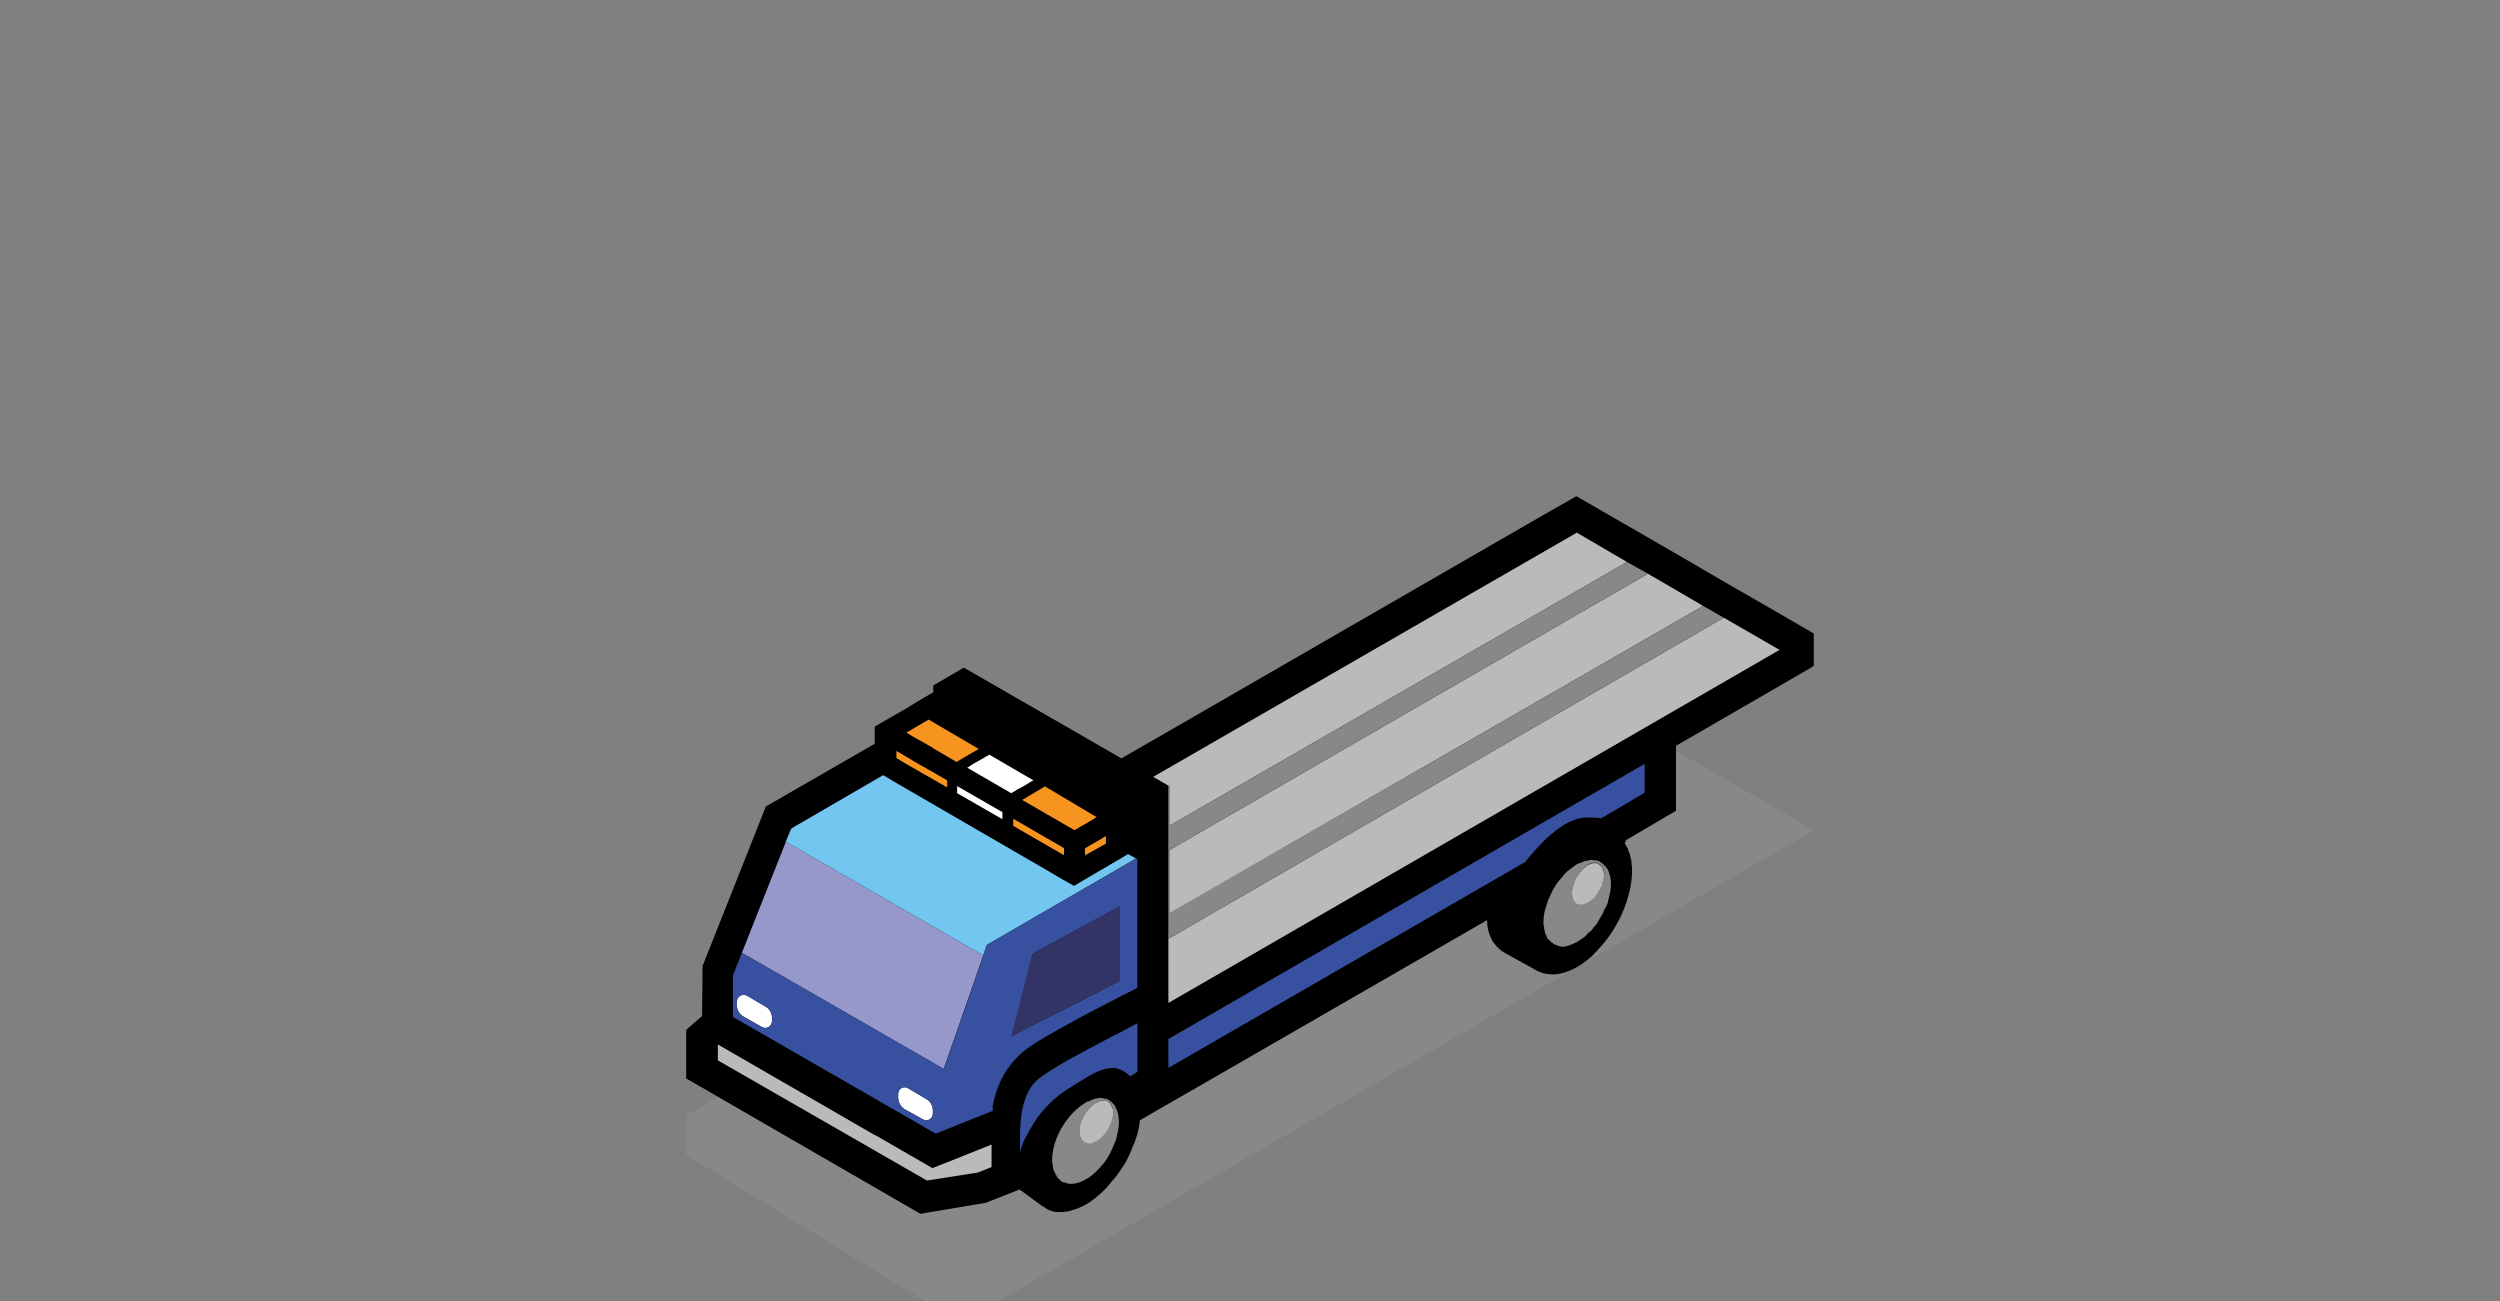 <?xml version="1.0" encoding="utf-8"?>
<!-- Generator: Adobe Illustrator 27.6.1, SVG Export Plug-In . SVG Version: 6.00 Build 0)  -->
<svg version="1.1" id="Layer_1" xmlns="http://www.w3.org/2000/svg" xmlns:xlink="http://www.w3.org/1999/xlink" x="0px" y="0px"
	 viewBox="0 0 172.91 90" style="enable-background:new 0 0 172.91 90;" xml:space="preserve">
<rect x="0" y="0" width="172.91" height="90" fill="#808080" stroke="none"/>
<style type="text/css">
	.st0{fill:#888888;}
	.st1{fill:#BABABA;}
	.st2{fill:#F79420;}
	.st3{fill:#9697CA;}
	.st4{fill:#72C6EF;}
	.st5{fill:#333366;}
	.st6{fill:#FFFFFF;}
	.st7{fill:#3751A0;}
</style>
<g>
	<path class="st0" d="M125.45,57.42v0.01l-16.37,9.45c0.35-0.2,0.7-0.46,1.02-0.75c0.32-0.32,0.61-0.64,0.9-0.99
		c0.55-0.69,1.04-1.53,1.36-2.37c0.17-0.45,0.31-0.92,0.4-1.39c0.08-0.39,0.12-0.79,0.12-1.16c0-0.15,0-0.29-0.03-0.41v-0.08
		c0-0.09-0.03-0.15-0.03-0.27c0-0.02-0.03-0.05-0.03-0.08c-0.03-0.21-0.08-0.41-0.17-0.55c0-0.06-0.03-0.12-0.03-0.15
		c-0.03-0.03-0.03-0.06-0.06-0.08c-0.06-0.12-0.11-0.21-0.17-0.32l0.11-0.09c-0.03-0.03-0.03-0.03-0.05-0.06l1.33-0.78l2.17-1.28
		v-4.15l8.59,4.96L125.45,57.42z"/>
	<path class="st0" d="M109.08,66.88L76.74,85.55l-0.26,0.15L69.04,90h-5.07L47.46,79.86v-2.72l2.2-1.28l14,8.09l4.52-0.76l2.34-0.92
		l1.57,1.15l0.03,0.03h0.05l0.21,0.15c0.08,0.06,0.2,0.11,0.32,0.14c0.05,0.03,0.14,0.06,0.23,0.06c0.05,0.03,0.14,0.03,0.23,0.03
		h0.23c0.09,0,0.17,0,0.26-0.03c0.17,0,0.35-0.03,0.52-0.11c0.29-0.06,0.61-0.21,0.93-0.38c0.09-0.05,0.18-0.1,0.26-0.16
		c0.26-0.18,0.52-0.38,0.75-0.59c0.32-0.29,0.61-0.61,0.87-0.96h0.03c0.03-0.03,0.06-0.09,0.09-0.12c0.26-0.32,0.49-0.69,0.72-1.04
		c0.21-0.38,0.41-0.78,0.55-1.22v-0.03h0.03c0.23-0.55,0.38-1.1,0.44-1.68v-0.03l1.31-0.76l2.6-1.49l15.28-8.81l4.82-2.78
		c0,0.43,0.09,0.89,0.32,1.33c0.03,0.06,0.06,0.12,0.12,0.2c0.05,0.07,0.12,0.16,0.23,0.29c0.15,0.15,0.29,0.29,0.46,0.38
		c0.03,0.03,0.06,0.03,0.18,0.11c0,0,2.14,1.19,2.2,1.22c0.06,0.03,0.12,0.06,0.17,0.06c0.03,0.03,0.06,0.03,0.09,0.03
		c0.09,0.06,0.18,0.08,0.29,0.08c0.03,0.03,0.12,0.03,0.17,0.03C107.66,67.46,108.36,67.29,109.08,66.88z"/>
	<path d="M51.03,69.03c0-0.01,0.01-0.02,0.02-0.03h-0.01C51.04,69.01,51.03,69.02,51.03,69.03z M125.25,43.7l-3.85-2.23l-1.42-0.81
		l-2.73-1.59l-1.1-0.64l-1.45-0.84l-3.47-2l-2.2-1.27l-2.18,1.24l-9.64,5.56l-16.17,9.33l-3.48,2L66.7,46.2l-0.03-0.03l-2.12,1.24
		v0.47l-1.13,0.66l-0.66,0.41l-2.26,1.3v1.19l-7.53,4.34l-4.38,11.04l-0.03,3.45l-1.1,0.96v3.36l1.36,0.78l0.84,0.49l14,8.09
		l4.52-0.76l2.34-0.92l1.57,1.15l0.03,0.03h0.05l0.21,0.15c0.08,0.06,0.2,0.11,0.32,0.14c0.05,0.03,0.14,0.06,0.23,0.06
		c0.05,0.03,0.14,0.03,0.23,0.03h0.23c0.09,0,0.17,0,0.26-0.03c0.17,0,0.35-0.03,0.52-0.11c0.29-0.06,0.61-0.21,0.93-0.38
		c0.09-0.05,0.18-0.1,0.26-0.16c0.26-0.18,0.52-0.38,0.75-0.59c0.32-0.29,0.61-0.61,0.87-0.96h0.03c0.03-0.03,0.06-0.09,0.09-0.12
		c0.26-0.32,0.49-0.69,0.72-1.04c0.21-0.38,0.41-0.78,0.55-1.22v-0.03h0.03c0.23-0.55,0.38-1.1,0.44-1.68v-0.03l1.31-0.76l2.6-1.49
		l15.28-8.81l4.82-2.78c0,0.43,0.09,0.89,0.32,1.33c0.03,0.06,0.06,0.12,0.12,0.2c0.05,0.07,0.12,0.16,0.23,0.29
		c0.15,0.15,0.29,0.29,0.46,0.38c0.03,0.03,0.06,0.03,0.18,0.11c0,0,2.14,1.19,2.2,1.22c0.06,0.03,0.12,0.06,0.17,0.06
		c0.03,0.03,0.06,0.03,0.09,0.03c0.09,0.06,0.18,0.08,0.29,0.08c0.03,0.03,0.12,0.03,0.17,0.03c0.58,0.09,1.28-0.08,2-0.49
		c0.35-0.2,0.7-0.46,1.02-0.75c0.32-0.32,0.61-0.64,0.9-0.99c0.55-0.69,1.04-1.53,1.36-2.37c0.17-0.45,0.31-0.92,0.4-1.39
		c0.08-0.39,0.12-0.79,0.12-1.16c0-0.15,0-0.29-0.03-0.41v-0.08c0-0.09-0.03-0.15-0.03-0.27c0-0.02-0.03-0.05-0.03-0.08
		c-0.03-0.21-0.08-0.41-0.17-0.55c0-0.06-0.03-0.12-0.03-0.15c-0.03-0.03-0.03-0.06-0.06-0.08c-0.06-0.12-0.11-0.21-0.17-0.32
		l0.11-0.09c-0.03-0.03-0.03-0.03-0.05-0.06l1.33-0.78l2.17-1.28v-4.49l5.5-3.18l3.8-2.2l0.23-0.15v-2.23L125.25,43.7z M51.39,68.8
		c0.02-0.01,0.03-0.01,0.05-0.01c0.01,0,0.01,0,0.02,0.01c0.01-0.01,0.02-0.01,0.03,0c0.02,0,0.03,0,0.05,0.01
		c0.01,0.01,0.01,0,0.01,0c0.04,0,0.07,0.02,0.11,0.04l1.28,0.75c0.06,0.02,0.11,0.06,0.15,0.11c0.01,0,0.02,0.01,0.03,0.03
		c0.01,0,0.02,0,0.01,0.01c0.12,0.11,0.2,0.25,0.24,0.4c0.02,0.08,0.03,0.16,0.03,0.24v0.24c0,0.04,0,0.07-0.01,0.1
		c0,0.01-0.01,0.03-0.02,0.04c0,0.02,0,0.03-0.01,0.04v0.01c-0.02,0.05-0.05,0.1-0.1,0.14c0,0.01-0.01,0.02-0.03,0.03h-0.01
		c-0.01,0.02-0.02,0.02-0.03,0.03h-0.01c-0.01,0.01-0.03,0.02-0.05,0.03c0,0,0,0-0.01,0.01c-0.09,0.03-0.19,0.04-0.3,0.01
		c-0.04-0.01-0.08-0.03-0.12-0.05h-0.01l-0.58-0.33l-0.01-0.01h-0.02v-0.01h-0.01l-0.54-0.31l-0.02-0.01H51.5l-0.07-0.05h-0.01
		c-0.06-0.04-0.12-0.09-0.17-0.14h-0.01v-0.01c0,0,0,0-0.01,0c-0.06-0.06-0.11-0.12-0.14-0.18c-0.01-0.01,0-0.01,0-0.01
		c-0.08-0.13-0.12-0.29-0.12-0.47v-0.23c0-0.03,0-0.07,0.01-0.1c-0.01-0.01,0-0.01,0-0.01c0-0.03,0.01-0.06,0.03-0.08
		c0-0.02,0.01-0.03,0.02-0.04c0-0.01,0.01-0.02,0.02-0.03c0,0,0,0,0-0.01c0.03-0.05,0.08-0.08,0.12-0.11
		c0.03-0.02,0.05-0.03,0.08-0.04c0.03-0.02,0.06-0.03,0.09-0.03C51.35,68.8,51.37,68.8,51.39,68.8z"/>
	<path d="M52.94,69.6l-1.27-0.75c-0.32-0.17-0.7,0.06-0.7,0.41v0.23c0,0.35,0.17,0.64,0.46,0.81l1.27,0.72
		c0.32,0.17,0.7-0.03,0.7-0.41v-0.23C53.4,70.07,53.23,69.75,52.94,69.6z M64.06,76.01l-1.27-0.75c-0.29-0.17-0.67,0.03-0.67,0.41
		v0.23c0,0.32,0.17,0.64,0.43,0.81l1.3,0.72c0.06,0.03,0.14,0.06,0.2,0.06c0.23,0,0.46-0.2,0.46-0.46v-0.23
		C64.53,76.47,64.35,76.15,64.06,76.01z M52.94,69.6l-1.27-0.75c-0.32-0.17-0.7,0.06-0.7,0.41v0.23c0,0.35,0.17,0.64,0.46,0.81
		l1.27,0.72c0.32,0.17,0.7-0.03,0.7-0.41v-0.23C53.4,70.07,53.23,69.75,52.94,69.6z M64.06,76.01l-1.27-0.75
		c-0.29-0.17-0.67,0.03-0.67,0.41v0.23c0,0.32,0.17,0.64,0.43,0.81l1.3,0.72c0.06,0.03,0.14,0.06,0.2,0.06
		c0.23,0,0.46-0.2,0.46-0.46v-0.23C64.53,76.47,64.35,76.15,64.06,76.01z M52.94,69.6l-1.27-0.75c-0.32-0.17-0.7,0.06-0.7,0.41v0.23
		c0,0.35,0.17,0.64,0.46,0.81l1.27,0.72c0.32,0.17,0.7-0.03,0.7-0.41v-0.23C53.4,70.07,53.23,69.75,52.94,69.6z M64.06,76.01
		l-1.27-0.75c-0.29-0.17-0.67,0.03-0.67,0.41v0.23c0,0.32,0.17,0.64,0.43,0.81l1.3,0.72c0.06,0.03,0.14,0.06,0.2,0.06
		c0.23,0,0.46-0.2,0.46-0.46v-0.23C64.53,76.47,64.35,76.15,64.06,76.01z M52.94,69.6l-1.27-0.75c-0.32-0.17-0.7,0.06-0.7,0.41v0.23
		c0,0.35,0.17,0.64,0.46,0.81l1.27,0.72c0.32,0.17,0.7-0.03,0.7-0.41v-0.23C53.4,70.07,53.23,69.75,52.94,69.6z M64.06,76.01
		l-1.27-0.75c-0.29-0.17-0.67,0.03-0.67,0.41v0.23c0,0.32,0.17,0.64,0.43,0.81l1.3,0.72c0.06,0.03,0.14,0.06,0.2,0.06
		c0.23,0,0.46-0.2,0.46-0.46v-0.23C64.53,76.47,64.35,76.15,64.06,76.01z M52.94,69.6l-1.27-0.75c-0.32-0.17-0.7,0.06-0.7,0.41v0.23
		c0,0.35,0.17,0.64,0.46,0.81l1.27,0.72c0.32,0.17,0.7-0.03,0.7-0.41v-0.23C53.4,70.07,53.23,69.75,52.94,69.6z M64.06,76.01
		l-1.27-0.75c-0.29-0.17-0.67,0.03-0.67,0.41v0.23c0,0.32,0.17,0.64,0.43,0.81l1.3,0.72c0.06,0.03,0.14,0.06,0.2,0.06
		c0.23,0,0.46-0.2,0.46-0.46v-0.23C64.53,76.47,64.35,76.15,64.06,76.01z M64.06,76.01l-1.27-0.75c-0.29-0.17-0.67,0.03-0.67,0.41
		v0.23c0,0.32,0.17,0.64,0.43,0.81l1.3,0.72c0.06,0.03,0.14,0.06,0.2,0.06c0.23,0,0.46-0.2,0.46-0.46v-0.23
		C64.53,76.47,64.35,76.15,64.06,76.01z M52.94,69.6l-1.27-0.75c-0.32-0.17-0.7,0.06-0.7,0.41v0.23c0,0.35,0.17,0.64,0.46,0.81
		l1.27,0.72c0.32,0.17,0.7-0.03,0.7-0.41v-0.23C53.4,70.07,53.23,69.75,52.94,69.6z M52.94,69.6l-1.27-0.75
		c-0.32-0.17-0.7,0.06-0.7,0.41v0.23c0,0.35,0.17,0.64,0.46,0.81l1.27,0.72c0.32,0.17,0.7-0.03,0.7-0.41v-0.23
		C53.4,70.07,53.23,69.75,52.94,69.6z M64.06,76.01l-1.27-0.75c-0.29-0.17-0.67,0.03-0.67,0.41v0.23c0,0.32,0.17,0.64,0.43,0.81
		l1.3,0.72c0.06,0.03,0.14,0.06,0.2,0.06c0.23,0,0.46-0.2,0.46-0.46v-0.23C64.53,76.47,64.35,76.15,64.06,76.01z M64.06,76.01
		l-1.27-0.75c-0.29-0.17-0.67,0.03-0.67,0.41v0.23c0,0.32,0.17,0.64,0.43,0.81l1.3,0.72c0.06,0.03,0.14,0.06,0.2,0.06
		c0.23,0,0.46-0.2,0.46-0.46v-0.23C64.53,76.47,64.35,76.15,64.06,76.01z M52.94,69.6l-1.27-0.75c-0.32-0.17-0.7,0.06-0.7,0.41v0.23
		c0,0.35,0.17,0.64,0.46,0.81l1.27,0.72c0.32,0.17,0.7-0.03,0.7-0.41v-0.23C53.4,70.07,53.23,69.75,52.94,69.6z M52.94,69.6
		l-1.27-0.75c-0.32-0.17-0.7,0.06-0.7,0.41v0.23c0,0.35,0.17,0.64,0.46,0.81l1.27,0.72c0.32,0.17,0.7-0.03,0.7-0.41v-0.23
		C53.4,70.07,53.23,69.75,52.94,69.6z M64.06,76.01l-1.27-0.75c-0.29-0.17-0.67,0.03-0.67,0.41v0.23c0,0.32,0.17,0.64,0.43,0.81
		l1.3,0.72c0.06,0.03,0.14,0.06,0.2,0.06c0.23,0,0.46-0.2,0.46-0.46v-0.23C64.53,76.47,64.35,76.15,64.06,76.01z"/>
	<polygon class="st1" points="123.08,44.95 80.81,69.37 80.81,64.91 80.84,64.91 119.22,42.72 	"/>
	<polygon class="st1" points="117.8,41.91 101.2,51.47 80.87,63.17 80.87,58.8 97.73,49.06 113.98,39.68 	"/>
	<polygon class="st1" points="80.87,57.12 80.87,54.34 80.84,54.34 80.84,64.91 80.81,64.91 80.81,54.34 79.76,53.73 109.06,36.84 
		112.53,38.87 	"/>
	<polygon class="st0" points="119.22,42.72 80.84,64.91 80.84,63.2 80.87,63.2 80.87,63.17 101.2,51.47 117.8,41.91 	"/>
	<path class="st0" d="M72.81,80.51c0,0.12,0,0.2,0.03,0.29c0.03,0.09,0.03,0.17,0.09,0.23c0,0.03,0.03,0.06,0.03,0.09
		c0.03,0.09,0.09,0.17,0.14,0.23v0.03h-0.03l0.03,0.03h0.03c0.03,0.09,0.09,0.12,0.14,0.14c0,0,0.03,0.06,0.06,0.06
		c0,0.03,0,0.06,0.03,0.06l0.03,0.03l0.06,0.03c0.03,0,0.06,0.03,0.09,0.03c0,0.03,0.03,0.03,0.06,0.03c0,0,0,0,0.03,0h0.03
		c0.06,0.03,0.12,0.06,0.2,0.06c0.03,0,0.06,0.03,0.09,0.03h0.12c0.32,0,0.67-0.09,1.04-0.32c0.29-0.14,0.55-0.38,0.78-0.61
		c0.12-0.12,0.26-0.26,0.35-0.41h0.03c0.35-0.41,0.61-0.93,0.81-1.45c0.09-0.17,0.14-0.35,0.17-0.55c0.09-0.32,0.14-0.64,0.14-0.96
		c0-0.2-0.03-0.38-0.06-0.52c-0.03-0.12-0.03-0.2-0.09-0.26c0-0.03,0-0.06-0.03-0.09c-0.03-0.12-0.09-0.2-0.14-0.29l-0.03-0.03
		c0-0.03-0.03-0.06-0.06-0.03v-0.03c-0.06-0.09-0.09-0.12-0.14-0.12v-0.03h-0.03l-0.09-0.09l-0.09-0.03
		c-0.06-0.06-0.17-0.09-0.26-0.06c-0.03-0.03-0.03-0.03-0.06-0.03l-0.06-0.03h-0.12c-0.23,0-0.52,0.06-0.81,0.23
		c-0.09,0-0.14,0.03-0.23,0.09c-0.84,0.49-1.59,1.42-2,2.43c-0.2,0.49-0.32,1.04-0.32,1.54c0,0.09,0,0.17,0.03,0.23V80.51z
		 M74.83,77.49c0.2-0.49,0.58-0.96,0.99-1.22c0.06-0.03,0.09-0.03,0.12-0.03c0.14-0.09,0.29-0.12,0.41-0.12h0.09
		c0.03,0,0.03,0,0.03,0.03c0.06-0.03,0.12,0,0.14,0.03h0.03l0.06,0.06c0.03,0,0.06,0.03,0.09,0.06v0.03c0.03,0,0.03,0,0.03,0v0.03
		c0.03,0.03,0.06,0.09,0.09,0.14v0.03c0.03,0.03,0.03,0.09,0.06,0.14c0,0.06,0.03,0.14,0.03,0.26c0,0.15-0.03,0.32-0.09,0.46
		c0,0.12-0.03,0.2-0.09,0.29c-0.09,0.26-0.23,0.52-0.41,0.72c-0.06,0.06-0.12,0.15-0.17,0.2c-0.12,0.12-0.26,0.23-0.41,0.29
		c-0.17,0.12-0.35,0.17-0.52,0.17h-0.06l-0.03-0.03c-0.06,0-0.09,0-0.12-0.03c-0.03,0-0.03,0-0.03,0h-0.03L75.01,79h-0.03
		l-0.03-0.03c0,0,0,0,0-0.03c-0.03,0-0.03-0.03-0.03-0.03c-0.03,0-0.06-0.03-0.09-0.06l-0.03-0.03h0.03
		c-0.03-0.03-0.06-0.09-0.09-0.12c0-0.03,0-0.03,0-0.06c-0.03-0.03-0.03-0.06-0.06-0.12v-0.15c-0.03-0.03-0.03-0.09-0.03-0.12
		C74.66,78.01,74.72,77.75,74.83,77.49z"/>
	<polygon class="st0" points="113.98,39.68 97.73,49.06 80.87,58.8 80.87,63.2 80.84,63.2 80.84,54.34 80.87,54.34 80.87,57.12 
		112.53,38.87 	"/>
	<path class="st0" d="M107.14,65.03c0,0,0,0,0.03,0c0,0,0,0.03,0.03,0.03c0.03,0.06,0.06,0.06,0.12,0.12l0.06,0.03l0.09,0.09
		c0.06,0.03,0.12,0.03,0.17,0.06c0.09,0.03,0.17,0.09,0.26,0.09h0.03c0.03,0.03,0.09,0.03,0.12,0.03c0.29,0,0.58-0.12,0.93-0.29
		c0.03,0,0.09-0.03,0.12-0.06c0.2-0.12,0.41-0.26,0.58-0.41c0.03,0,0.06-0.06,0.09-0.12c0.03,0,0.03-0.03,0.03-0.03
		c0.03,0,0.06-0.03,0.09-0.09h0.03c0.14-0.09,0.26-0.26,0.35-0.41h0.03c0.03-0.03,0.06-0.03,0.06-0.09
		c0.09-0.09,0.14-0.14,0.17-0.26c0.06-0.06,0.09-0.15,0.14-0.23c0.12-0.17,0.23-0.38,0.32-0.64c0.06-0.06,0.09-0.12,0.12-0.2
		c0.09-0.17,0.14-0.38,0.17-0.58c0.09-0.32,0.14-0.61,0.14-0.93c0-0.2-0.03-0.38-0.06-0.55c-0.03-0.12-0.06-0.17-0.09-0.29
		c-0.03-0.09-0.09-0.23-0.17-0.29c0-0.06,0-0.06,0-0.06h-0.03c-0.03-0.03-0.09-0.09-0.12-0.09l-0.03-0.03
		c0-0.06-0.03-0.06-0.03-0.06c-0.06-0.06-0.12-0.09-0.17-0.12l-0.12-0.09h-0.03c-0.03-0.03-0.03-0.03-0.06-0.03s-0.03,0-0.06,0
		l-0.06-0.03h-0.06V59.5h-0.09c0,0,0,0-0.03,0c0,0,0,0-0.03,0c0,0,0,0-0.03,0l-0.03-0.03h-0.06c-0.03,0-0.09,0-0.12,0.03
		c-0.09,0.03-0.17,0.03-0.23,0.03c-0.06,0-0.14,0.03-0.2,0.06c-0.06,0.03-0.09,0.06-0.12,0.06c-0.12,0.03-0.23,0.09-0.35,0.14h-0.03
		v0.03c-0.03-0.03-0.03,0-0.06,0.03c-0.03,0-0.06,0.06-0.06,0.06c-0.03,0-0.03,0.03-0.03,0.03c-0.06,0-0.12,0.03-0.14,0.09
		c-0.06,0.03-0.09,0.06-0.14,0.12h-0.03c-0.12,0.09-0.2,0.15-0.29,0.26c-0.03,0-0.03,0.03-0.06,0.06l-0.09,0.09v0.03
		c-0.09,0.09-0.14,0.17-0.23,0.26c-0.17,0.2-0.32,0.43-0.46,0.67c-0.12,0.23-0.23,0.49-0.35,0.75c-0.03,0.06-0.06,0.12-0.06,0.2
		c-0.17,0.43-0.26,0.87-0.26,1.3v0.03c0,0.12,0,0.23,0.06,0.35c-0.03,0.09,0,0.17,0.03,0.26c0,0.03,0,0.06,0.03,0.09v0.03
		c0,0.03,0,0.06,0.03,0.09c0.03,0.06,0.06,0.14,0.09,0.2v0.03c0,0.03,0,0.03,0.03,0.06c0,0,0.03,0,0.03,0.03c0,0,0,0,0.03,0v0.03
		h0.03V65C107.11,65,107.14,65,107.14,65.03z M108.88,61.12c0-0.06,0-0.09,0.03-0.12c0.06-0.12,0.09-0.23,0.14-0.35
		c0.09-0.12,0.14-0.23,0.23-0.32c0.03-0.03,0.06-0.09,0.12-0.12v-0.03c0.03-0.03,0.03-0.03,0.06-0.06c0.03-0.06,0.09-0.09,0.14-0.12
		c0.03-0.03,0.06-0.06,0.09-0.06c0.03-0.06,0.06-0.06,0.09-0.09c0.03,0,0.03-0.03,0.03-0.03c0.12-0.06,0.23-0.12,0.32-0.12
		c0.06-0.03,0.14-0.03,0.17-0.03h0.03c0.03,0,0.03,0,0.03,0c0.03,0,0.03,0,0.03,0h0.06v0.03h0.03c0.03,0,0.03,0,0.03,0
		c0.03,0,0.03,0,0.03,0.03l0.06,0.03c0.03,0,0.06,0.03,0.09,0.06c0,0,0.03,0,0.03,0.03c0.03,0.03,0.06,0.03,0.06,0.06h0.03
		c0.03,0.06,0.06,0.12,0.06,0.17c0.03,0.03,0.03,0.06,0.06,0.12c0,0.09,0.03,0.17,0.03,0.26c0,0.15-0.03,0.29-0.09,0.46
		c0,0.09-0.03,0.17-0.06,0.26c-0.03,0.03-0.03,0.06-0.06,0.09c-0.06,0.12-0.12,0.2-0.17,0.32c-0.03,0.03-0.03,0.09-0.06,0.09
		c0,0.06-0.03,0.09-0.09,0.12c0,0.03,0,0.06-0.03,0.06c-0.06,0.09-0.12,0.14-0.17,0.2c-0.03,0.03-0.03,0.06-0.06,0.06
		c-0.03,0.03-0.03,0.03-0.06,0.03c-0.09,0.09-0.17,0.14-0.26,0.2c-0.03,0.03-0.06,0.03-0.06,0.03c-0.17,0.09-0.29,0.12-0.43,0.12
		c-0.03,0-0.06,0-0.06,0h-0.03c-0.03,0-0.06-0.03-0.12-0.03c-0.03,0-0.06-0.03-0.09-0.03l-0.06-0.06c-0.03-0.03-0.03-0.03-0.06-0.06
		c0-0.03-0.03-0.03-0.03-0.03v-0.03h-0.03v-0.03c-0.03,0-0.03,0-0.03-0.03c0-0.03-0.03-0.06-0.03-0.09
		c-0.03-0.03-0.03-0.03-0.03-0.06c0-0.03,0-0.03,0-0.06c-0.03-0.06-0.06-0.17-0.06-0.29C108.73,61.52,108.79,61.32,108.88,61.12z"/>
	<path d="M68.58,79.17l-1.59,0.64l-2.49,0.98l-1.51-0.87l-2.06-1.19c-0.09-0.06-0.2-0.12-0.29-0.17l-0.14-0.06l-10.84-6.26v1.1
		l14.46,8.31l3.51-0.55l0.96-0.38h0V79.17z"/>
	<path d="M78.57,59.38l-0.55-0.32l-0.52,0.32l-3.22,1.88l-1.13-0.64l-0.43-0.26l-10.75-6.23l-0.87-0.52h-0.03l-6.34,3.68l-0.38,0.9
		v0.03l-3.04,7.68l-0.61,1.54v2.9l11.33,6.52l0.06,0.03l1.56,0.9l0.06,0.03l0.12,0.06l0.06,0.06l0.84,0.46l3.91-1.56l0.03-0.03
		c0,0-0.03-0.03,0-0.06c0,0,0,0,0-0.03c-0.03-0.03,0-0.09,0-0.14c-0.03-0.03,0-0.09,0-0.12c0.09-0.49,0.26-1.13,0.58-1.77
		c0.09-0.17,0.17-0.35,0.29-0.52c0.29-0.49,0.7-0.96,1.19-1.39c0.29-0.23,0.61-0.46,0.99-0.7c2.35-1.42,5.79-3.16,6.95-3.74h0v-8.89
		l-0.06-0.06H78.57z"/>
	<path d="M75.36,72.51c-0.09,0.03-0.14,0.06-0.23,0.12c-0.09,0.06-0.17,0.09-0.26,0.14c-0.06,0.03-1.54,0.78-2.84,1.68
		c-1.3,0.9-1.48,2.69-1.48,4.23v1.19c0-0.55,0.41-1.27,0.7-1.77c0.55-1.04,1.39-1.97,2.38-2.64c0.52-0.35,1.04-0.67,1.59-0.99
		c0.49-0.29,1.07-0.58,1.68-0.61c0.43-0.03,0.84,0.2,1.19,0.49c0,0,0.06,0.09,0.09,0.09l0.49-0.32h0v-3.36
		c-0.23,0.12-0.52,0.26-0.81,0.43C77.1,71.58,76.23,72.05,75.36,72.51z"/>
	<polygon points="61.97,51.94 62,51.94 62.2,52.08 62.96,52.52 62.99,52.52 63.13,52.6 65.48,53.97 65.51,53.97 65.51,54.46 
		65.48,54.46 65.48,54.46 65.48,54.46 65.3,54.34 62.58,52.78 62,52.43 61.97,52.43 	"/>
	<rect x="65.48" y="53.97" width="0.03" height="0.49"/>
	<polygon points="65.48,54.46 65.48,54.46 65.48,54.46 	"/>
	<rect x="65.23" y="54.21" transform="matrix(0.707 -0.707 0.707 0.707 -19.156 62.178)" width="0.49" height="0"/>
	<polygon points="62.2,52.08 62,51.94 62,51.97 	"/>
	<polygon points="66.2,54.4 69.33,56.2 69.33,56.17 66.2,54.37 	"/>
	<path class="st2" d="M65.51,53.97v0.49l-2.93-1.68L62,52.43v-0.49l0.99,0.58l0.14,0.09L65.51,53.97z M76.37,57.88l-0.17,0.12
		l-1.16,0.67v0.49l1.45-0.81v-0.52L76.37,57.88z M70.08,56.63v0.49l3.51,2.03v-0.49L70.08,56.63z M72.29,54.4h-0.03l-1.13,0.67
		l-0.43,0.26l3.62,2.09l0.43-0.26l0.17-0.09l0.93-0.55L72.29,54.4z M64.23,49.77l-1.54,0.9l0.43,0.26l1.33,0.75l0.12,0.09l1.59,0.93
		l0.43-0.26l1.1-0.64L64.23,49.77z"/>
	<polygon class="st3" points="68,66.08 67.79,66.71 65.27,73.93 51.31,65.9 54.35,58.23 54.38,58.23 	"/>
	<polygon class="st4" points="78.57,59.38 68.26,65.35 68,66.08 54.38,58.23 54.35,58.23 54.35,58.2 54.73,57.3 61.07,53.62 
		61.1,53.62 61.97,54.14 72.72,60.37 73.15,60.63 74.28,61.27 77.5,59.38 78.02,59.07 	"/>
	<path class="st1" d="M110.85,60.1c0-0.06-0.03-0.12-0.06-0.17h-0.03c0-0.03-0.03-0.03-0.06-0.06c0-0.03-0.03-0.03-0.03-0.03
		c-0.03-0.03-0.06-0.06-0.09-0.06l-0.06-0.03c0-0.03,0-0.03-0.03-0.03c0,0,0,0-0.03,0h-0.03V59.7h-0.06c0,0,0,0-0.03,0
		c0,0,0,0-0.03,0h-0.03c-0.03,0-0.12,0-0.17,0.03c-0.09,0-0.2,0.06-0.32,0.12c0,0,0,0.03-0.03,0.03c-0.03,0.03-0.06,0.03-0.09,0.09
		c-0.03,0-0.06,0.03-0.09,0.06c-0.06,0.03-0.12,0.06-0.14,0.12c-0.03,0.03-0.03,0.03-0.06,0.06v0.03c-0.06,0.03-0.09,0.09-0.12,0.12
		c-0.09,0.09-0.14,0.2-0.23,0.32c-0.06,0.12-0.09,0.23-0.14,0.35c-0.03,0.03-0.03,0.06-0.03,0.12c-0.09,0.2-0.14,0.41-0.14,0.61
		c0,0.12,0.03,0.23,0.06,0.29c0,0.03,0,0.03,0,0.06c0,0.03,0,0.03,0.03,0.06c0,0.03,0.03,0.06,0.03,0.09c0,0.03,0,0.03,0.03,0.03
		v0.03h0.03v0.03c0,0,0.03,0,0.03,0.03c0.03,0.03,0.03,0.03,0.06,0.06l0.06,0.06c0.03,0,0.06,0.03,0.09,0.03
		c0.06,0,0.09,0.03,0.12,0.03h0.03c0,0,0.03,0,0.06,0c0.14,0,0.26-0.03,0.43-0.12c0,0,0.03,0,0.06-0.03
		c0.09-0.06,0.17-0.12,0.26-0.2c0.03,0,0.03,0,0.06-0.03c0.03,0,0.03-0.03,0.06-0.06c0.06-0.06,0.12-0.12,0.17-0.2
		c0.03,0,0.03-0.03,0.03-0.06c0.06-0.03,0.09-0.06,0.09-0.12c0.03,0,0.03-0.06,0.06-0.09c0.06-0.12,0.12-0.2,0.17-0.32
		c0.03-0.03,0.03-0.06,0.06-0.09c0.03-0.09,0.06-0.17,0.06-0.26c0.06-0.17,0.09-0.32,0.09-0.46c0-0.09-0.03-0.17-0.03-0.26
		C110.88,60.16,110.88,60.13,110.85,60.1z"/>
	<path class="st1" d="M76.89,76.54v-0.03c-0.03-0.06-0.06-0.12-0.09-0.15v-0.03c0,0,0,0-0.03,0V76.3c-0.03-0.03-0.06-0.06-0.09-0.06
		l-0.06-0.06H76.6c-0.03-0.03-0.09-0.06-0.14-0.03c0-0.03,0-0.03-0.03-0.03h-0.09c-0.12,0-0.26,0.03-0.41,0.12
		c-0.03,0-0.06,0-0.12,0.03c-0.41,0.26-0.78,0.72-0.99,1.22c-0.12,0.26-0.17,0.52-0.17,0.78c0,0.03,0,0.09,0.03,0.12v0.14
		c0.03,0.06,0.03,0.09,0.06,0.12c0,0.03,0,0.03,0,0.06c0.03,0.03,0.06,0.09,0.09,0.12h-0.03l0.03,0.03
		c0.03,0.03,0.06,0.06,0.09,0.06c0,0,0,0.03,0.03,0.03c0,0.03,0,0.03,0,0.03L74.98,79h0.03l0.03,0.03h0.03c0,0,0,0,0.03,0
		c0.03,0.03,0.06,0.03,0.12,0.03l0.03,0.03h0.06c0.17,0,0.35-0.06,0.52-0.17c0.14-0.06,0.29-0.17,0.41-0.29
		c0.06-0.06,0.12-0.14,0.17-0.2c0.17-0.2,0.32-0.46,0.41-0.72c0.06-0.09,0.09-0.17,0.09-0.29c0.06-0.14,0.09-0.32,0.09-0.46
		c0-0.12-0.03-0.2-0.03-0.26C76.92,76.62,76.92,76.56,76.89,76.54z"/>
	<path class="st1" d="M64.49,80.79l-1.51-0.87l-2.06-1.19c-0.09-0.06-0.2-0.12-0.29-0.17l-0.14-0.06l-10.84-6.26v1.1l14.46,8.31
		l3.51-0.55l0.96-0.38v-1.56l-1.59,0.64L64.49,80.79z"/>
	<polygon class="st1" points="101.2,51.47 80.87,63.2 80.87,63.17 	"/>
	<polygon class="st5" points="77.41,62.69 77.41,67.84 69.97,71.67 71.42,65.96 	"/>
	<path class="st6" d="M52.93,69.61l-1.27-0.75c-0.32-0.17-0.7,0.06-0.7,0.41v0.23c0,0.35,0.17,0.64,0.46,0.81l1.27,0.72
		c0.32,0.17,0.7-0.03,0.7-0.41v-0.23C53.4,70.08,53.22,69.76,52.93,69.61z"/>
	<path class="st6" d="M64.06,76.01l-1.27-0.75c-0.29-0.17-0.67,0.03-0.67,0.41v0.23c0,0.32,0.17,0.64,0.43,0.81l1.3,0.72
		c0.29,0.17,0.67-0.06,0.67-0.41V76.8C64.52,76.48,64.35,76.16,64.06,76.01z"/>
	<polygon class="st6" points="66.2,54.86 69.33,56.66 69.33,56.17 66.2,54.37 	"/>
	<polygon class="st6" points="68.43,52.2 67.3,52.84 66.9,53.1 69.94,54.86 70.37,54.6 70.75,54.4 71.47,53.97 70.92,53.65 	"/>
	<path class="st7" d="M71.71,72.07c2.35-1.42,5.79-3.16,6.95-3.74v-8.89l-0.06-0.06h-0.03l-10.31,5.97L68,66.08l-0.2,0.64
		l-2.52,7.21L51.31,65.9l-0.61,1.54v2.9l11.33,6.52l0.06,0.03l1.56,0.9l0.06,0.03l0.12,0.06l0.06,0.06l0.84,0.46l3.91-1.56
		l0.03-0.03c0,0-0.03-0.03,0-0.06c0,0,0,0,0-0.03c-0.03-0.03,0-0.09,0-0.15c-0.03-0.03,0-0.09,0-0.12c0.09-0.49,0.26-1.13,0.58-1.77
		c0.09-0.17,0.17-0.35,0.29-0.52c0.29-0.49,0.7-0.96,1.19-1.39C71.01,72.54,71.33,72.31,71.71,72.07z M53.4,70.63
		c0,0.38-0.38,0.58-0.7,0.41l-1.27-0.72c-0.29-0.17-0.46-0.46-0.46-0.81v-0.23c0-0.35,0.38-0.58,0.7-0.41l1.27,0.75
		c0.29,0.14,0.46,0.46,0.46,0.78V70.63z M63.85,77.43l-1.3-0.72c-0.26-0.17-0.43-0.49-0.43-0.81v-0.23c0-0.38,0.38-0.58,0.67-0.41
		l1.27,0.75c0.29,0.14,0.46,0.46,0.46,0.78v0.23h0C64.52,77.38,64.14,77.61,63.85,77.43z M71.42,65.96l6-3.27v5.16l-7.45,3.82
		L71.42,65.96z"/>
	<path class="st7" d="M75.36,72.51c-0.09,0.03-0.14,0.06-0.23,0.12c-0.09,0.06-0.17,0.09-0.26,0.15c-0.06,0.03-1.54,0.78-2.84,1.68
		c-1.3,0.9-1.48,2.69-1.48,4.23v1.19c0-0.55,0.41-1.27,0.7-1.77c0.55-1.04,1.39-1.97,2.38-2.64c0.52-0.35,1.04-0.67,1.59-0.99
		c0.49-0.29,1.07-0.58,1.68-0.61c0.43-0.03,0.84,0.2,1.19,0.49c0,0,0.06,0.09,0.09,0.09l0.49-0.32v-3.36
		c-0.23,0.12-0.52,0.26-0.81,0.43C77.1,71.58,76.23,72.05,75.36,72.51z"/>
	<path class="st7" d="M113.75,52.83v2l-3.01,1.77c-0.29-0.06-0.64-0.06-1.04-0.06c-1.62,0.03-3.36,2-4.2,3.07L80.81,73.86v-2
		L113.75,52.83z"/>
</g>
</svg>
